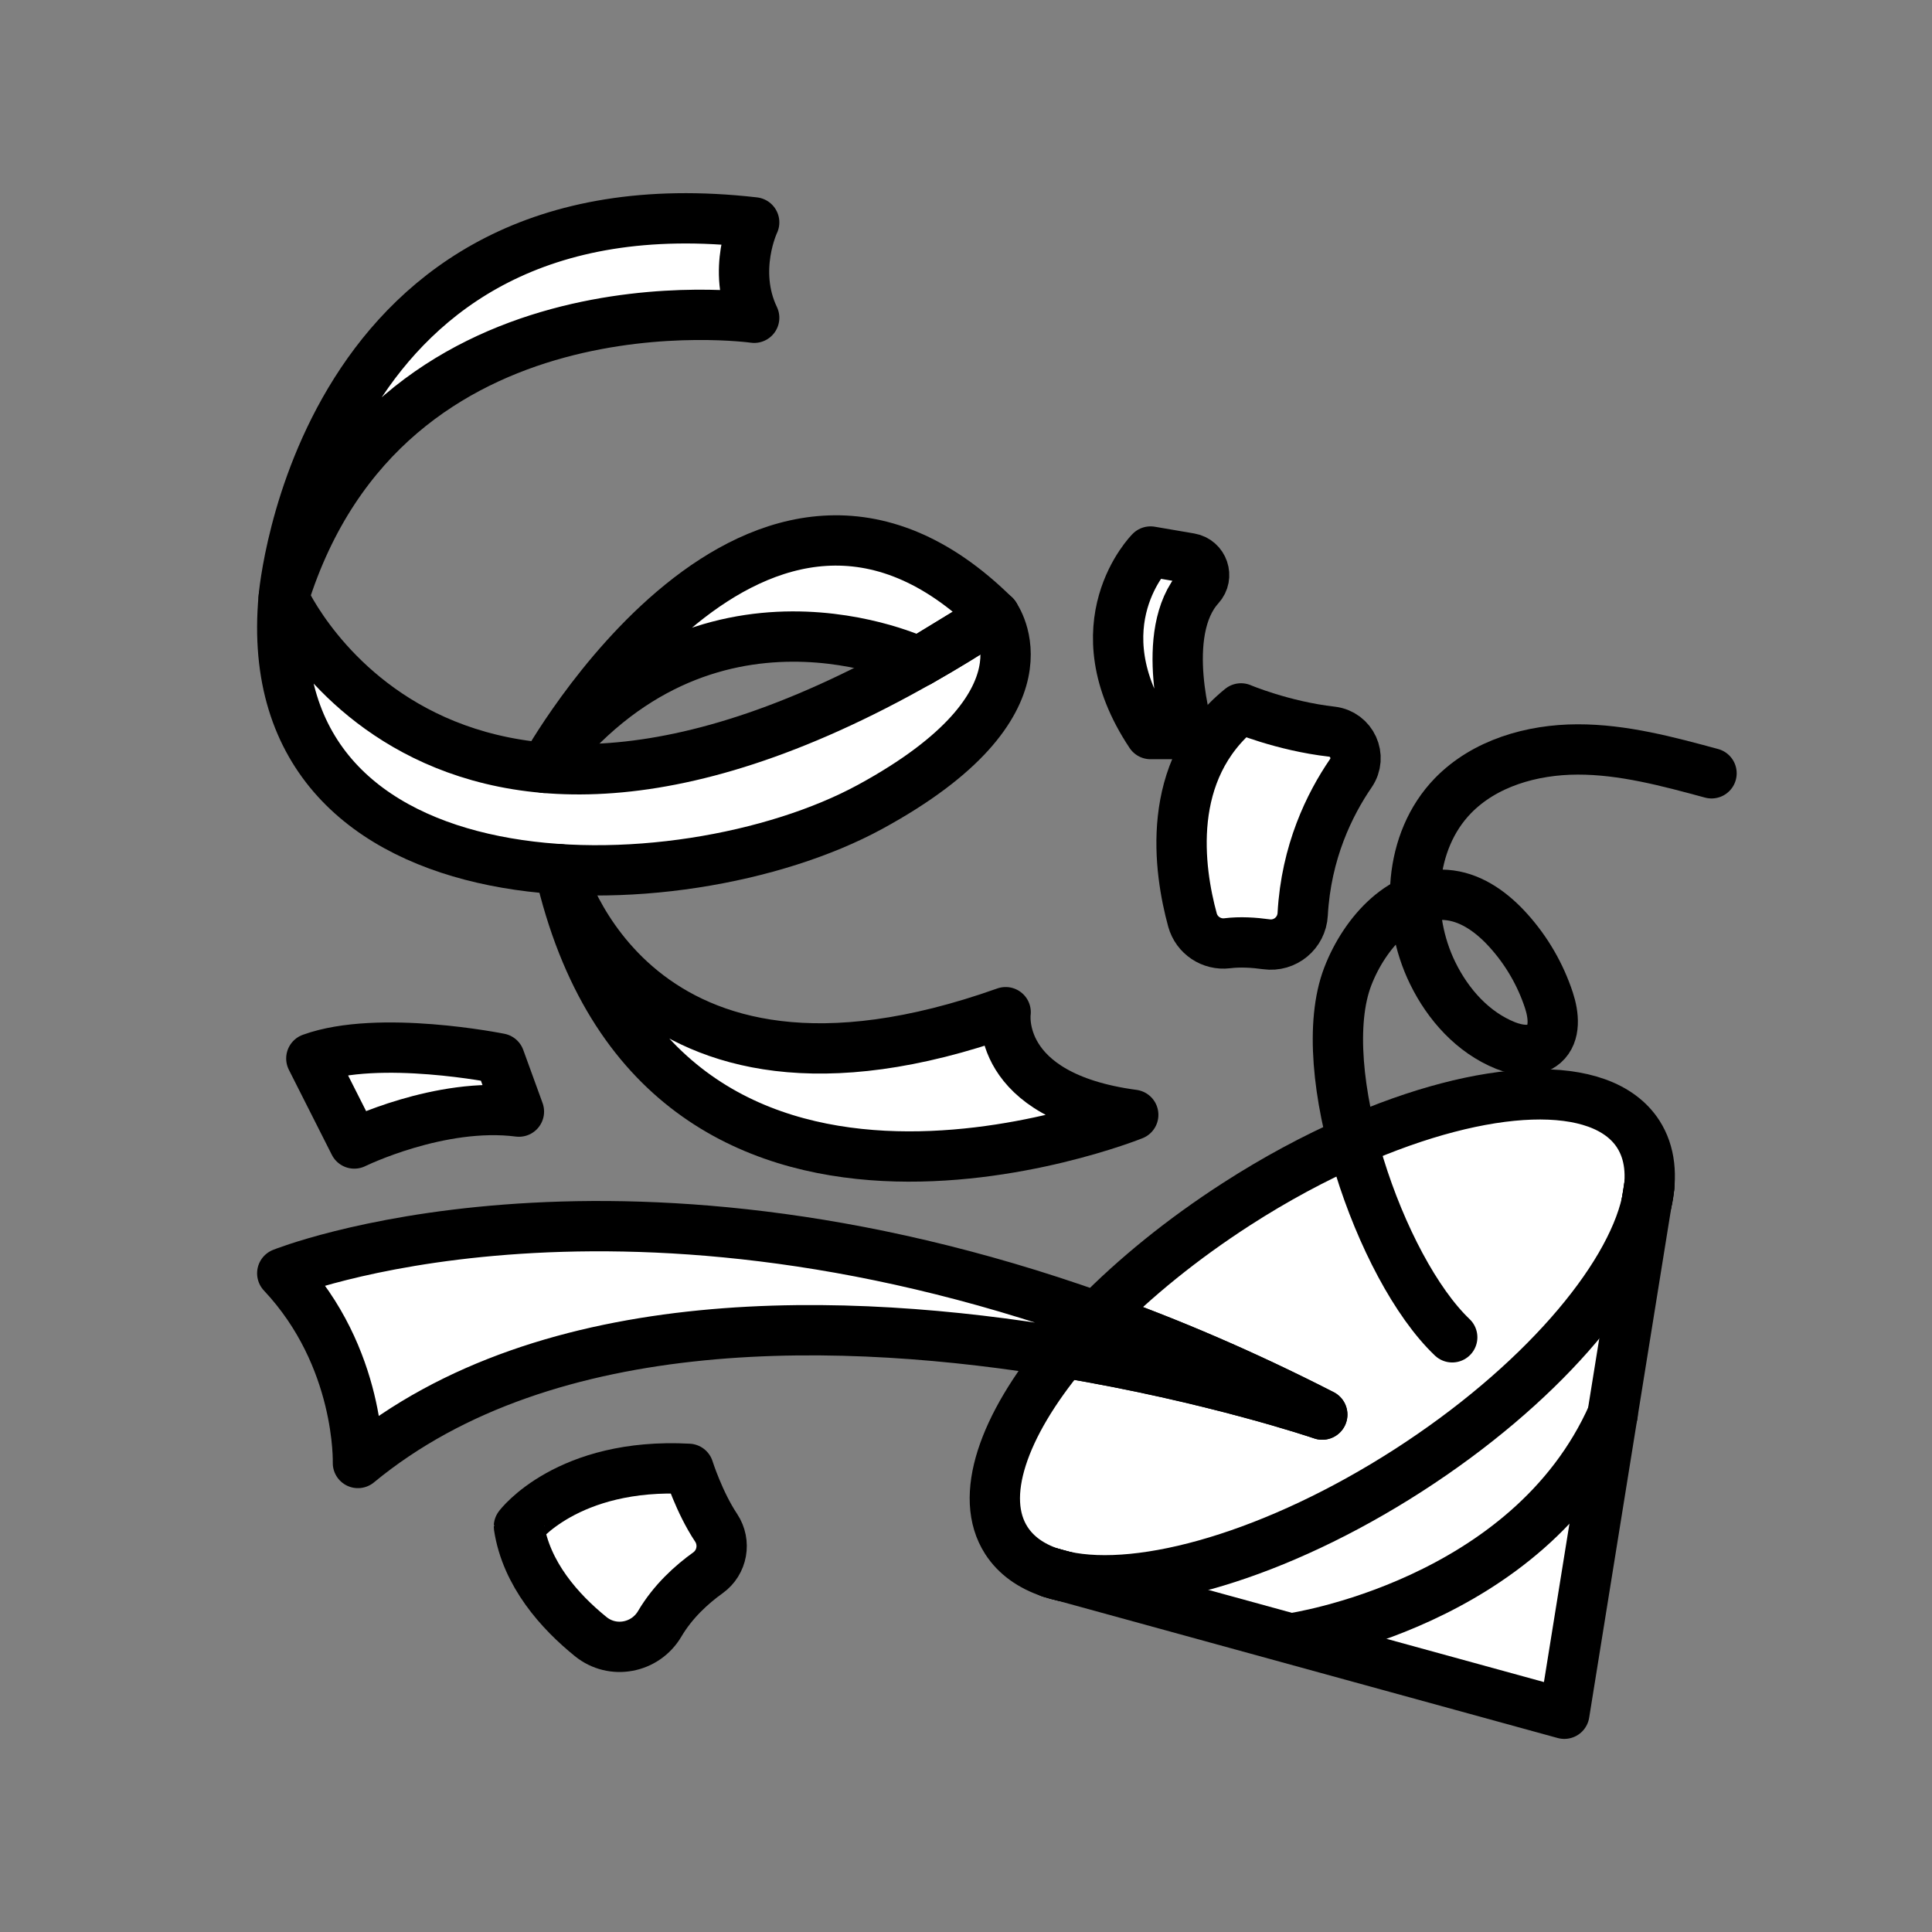 <svg xmlns="http://www.w3.org/2000/svg" viewBox="0 0 1920 1920">
    <rect x="0" y="0" width="1920" height="1920" fill="#808080" stroke="none"/>
    <style>
        .st0{fill:#fff}.st1{fill:none;stroke:#000;stroke-width:50;stroke-linecap:round;stroke-linejoin:round;stroke-miterlimit:10}
    </style>
    <path class="st0" d="M1399.3 1461.4c-130.3 83.8-263.6 122.2-341.8 105.1l497.2 136.5 47.8-297.2 33.9-210.7c-17.5 78.2-107.5 182.9-237.1 266.3z" id="Layer_2"/>
    <path class="st0" d="M1628.1 1127c-36.6-56.9-152.7-50.7-284 7.2-37.7 16.6-76.6 37.5-115.2 62.3-54.1 34.8-101.2 73.3-139.1 112 71.4 25.4 146.3 57.4 224.3 97.2-2.5-.9-109.3-37-256.6-61.6-60.7 73.2-85.3 143.4-57.4 186.7 9.5 14.8 24.5 25.4 43.8 31.9h.1l13.5 3.7c78.2 17.1 211.5-21.3 341.8-105.1 129.7-83.4 219.7-188.1 237.1-266.3l2.6-15.9c1.9-19.7-1.5-37.4-10.9-52.1z" id="Layer_3"/>
    <path class="st0" d="M864.5 802c189.2-102.9 123.9-190.1 123.9-190.1-26 17-51.1 32.3-75.4 46-138.8 78.6-250 106.6-338.1 106.6-11.6 0-22.9-.5-33.7-1.4-191.5-16.4-259.3-169.3-259.3-169.3-16.8 185 119.8 260 274.2 270 110.3 7.1 229.6-18.9 308.4-61.8zm134.8 203.9c-367.3 130.6-441.4-135.3-443.2-142 98.9 434 570 243.9 570 243.9-139-18.5-126.8-101.9-126.8-101.9z" id="Layer_4"/>
    <path class="st0" d="M749.5 315.7c-22.7-47.4 0-94.8 0-94.8-432.6-49.4-467.6 372.9-467.6 372.9 103-329.6 467.6-278.1 467.6-278.1zM541.3 763.1C700.7 555.4 913 657.8 913.1 657.9l75.4-46C754.6 380.5 543 760.1 541.3 763.1z" id="Layer_5"/>
    <path class="st0" d="M1089.7 1308.5c-486.6-173.3-809.2-43.2-809.2-43.2 78.5 83.5 75.2 188.5 75.2 188.5 189.5-156.4 488.2-145.2 701.7-109.7 147.3 24.5 254.1 60.7 256.6 61.6-77.9-39.8-152.9-71.8-224.3-97.2z" id="Layer_6"/>
    <path class="st0" d="M309.4 1051.9l42.7 84.5s85.1-41.8 163.6-31.7l-19.2-52.8s-120-24.3-187.1 0zm1014.1-324.8c-49.1-5.6-90.2-23.1-90.2-23.1-76.3 61.7-61.8 160.7-48.2 210.4 4.2 15.2 18.8 25 34.5 23 12.8-1.6 26.6-.7 38.9 1 18.5 2.6 35.1-11.2 36.1-29.8 3.4-62 26.7-109.3 47.8-140.1 11.4-16.5 1.1-39.1-18.9-41.4z" id="Layer_7"/>
    <path class="st0" d="M684.3 1459.7c-120.5-6.5-168.6 57.2-168.6 57.2 7.1 47.5 40.8 84.7 71.3 109.4 22 17.8 54.4 11.6 68.8-12.8 13.1-22.2 31.7-39 47.9-50.6 14.3-10.2 17.9-30 8.1-44.7-16.9-25.2-27.5-58.5-27.5-58.5zm498.3-905l-39.2-6.7s-72.5 72.5 0 181.3h38.1s-31.1-100.6 10.7-146.6c9-9.8 3.6-25.7-9.6-28z" id="Layer_8"/>
    <g id="STROKES">
        <path class="st1" d="M988.5 611.8l-75.4 46c24.3-13.7 49.4-29 75.4-46z"/>
        <path class="st1" d="M1639 1179.2c-.5 5.2-1.3 10.5-2.6 15.9l2.6-15.9z"/>
        <path class="st1" d="M1057.4 1566.5c-4.7-1-9.2-2.3-13.5-3.7l13.5 3.7z"/>
        <path class="st1" d="M1636.4 1195.1c-17.5 78.1-107.5 182.9-237.1 266.3-130.3 83.8-263.7 122.2-341.8 105.1-4.7-1-9.3-2.3-13.6-3.7-19.2-6.4-34.2-17-43.8-31.9-27.9-43.3-3.3-113.5 57.4-186.7 147.3 24.5 254.1 60.7 256.6 61.6-78-39.9-152.9-71.8-224.3-97.2 37.9-38.7 85.1-77.2 139.1-112 38.6-24.9 77.5-45.7 115.2-62.3 131.3-57.9 247.4-64 284-7.2 11.8 18.4 14.2 41.7 8.3 68z"/>
        <path class="st1" d="M1043.8 1562.8l510.8 140.3L1639 1179"/>
        <path class="st1" d="M1314 1405.8c-2.5-.9-109.3-37-256.6-61.6-213.5-35.6-512.2-46.7-701.7 109.7 0 0 3.3-105-75.2-188.5 0 0 322.7-130.1 809.2 43.2 71.4 25.3 146.4 57.3 224.3 97.2z"/>
        <path class="st1" d="M1342.4 768.5c-21.1 30.8-44.4 78.1-47.8 140.1-1 18.6-17.6 32.4-36.1 29.8-12.3-1.7-26.1-2.6-38.9-1-15.6 1.9-30.3-7.9-34.5-23-13.6-49.7-28.1-148.7 48.2-210.4 0 0 41.2 17.5 90.2 23.1 20 2.3 30.3 24.9 18.9 41.4z"/>
        <path class="st1" d="M749.5 221s-22.7 47.4 0 94.8c0 0-364.6-51.5-467.6 278.1 0-.1 35-422.4 467.6-372.9z"/>
        <path class="st1" d="M281.9 593.8s164.8 371.8 706.6 18c0 0 65.2 87.2-123.9 190.1S253.1 911.1 281.9 593.8z"/>
        <path class="st1" d="M556.1 863.8s71.3 274.3 443.3 142.1c0 0-12.2 83.4 126.8 102 0 0-471.2 190.1-570.1-244.1z"/>
        <path class="st1" d="M541.3 763.1s212.4-383.6 447.2-151.3l-75.4 46c0 .1-212.3-102.4-371.8 105.3z"/>
        <path class="st1" d="M1284 1628.1s235.2-33.7 318.6-222.3"/>
        <path class="st1" d="M1143.4 548.1s-72.5 72.5 0 181.4h38.1s-31.1-100.6 10.7-146.6c9-9.9 3.6-25.8-9.6-28.1l-39.2-6.7z"/>
        <path class="st1" d="M684.3 1459.7s10.5 33.3 27.4 58.6c9.7 14.7 6.2 34.4-8.1 44.7-16.2 11.6-34.8 28.4-47.9 50.6-14.3 24.4-46.8 30.6-68.7 12.8-30.5-24.7-64.1-61.9-71.3-109.4 0-.1 48.1-63.8 168.6-57.3z"/>
        <path class="st1" d="M1443.2 1329c-71.9-68.5-139.4-265.9-103.8-358.6 16.8-43.7 55.5-86.9 101.8-80.6 22.8 3.1 42.4 17.8 57.8 34.9 18.1 20 31.9 43.8 40.3 69.4 4.8 14.6 6.8 33.1-4.8 43.3-10.2 8.9-25.8 6.6-38.4 1.6-32.3-13-57-40.6-72.3-71.9-27.7-56.6-23.8-131 20-176.2 31.5-32.5 78.6-46 123.9-46.1s89.6 11.9 133.2 23.7"/>
        <path class="st1" d="M309.4 1051.9l42.7 84.5s85.1-41.8 163.6-31.7l-19.2-52.8s-120-24.3-187.1 0z"/>
    </g>
</svg>
